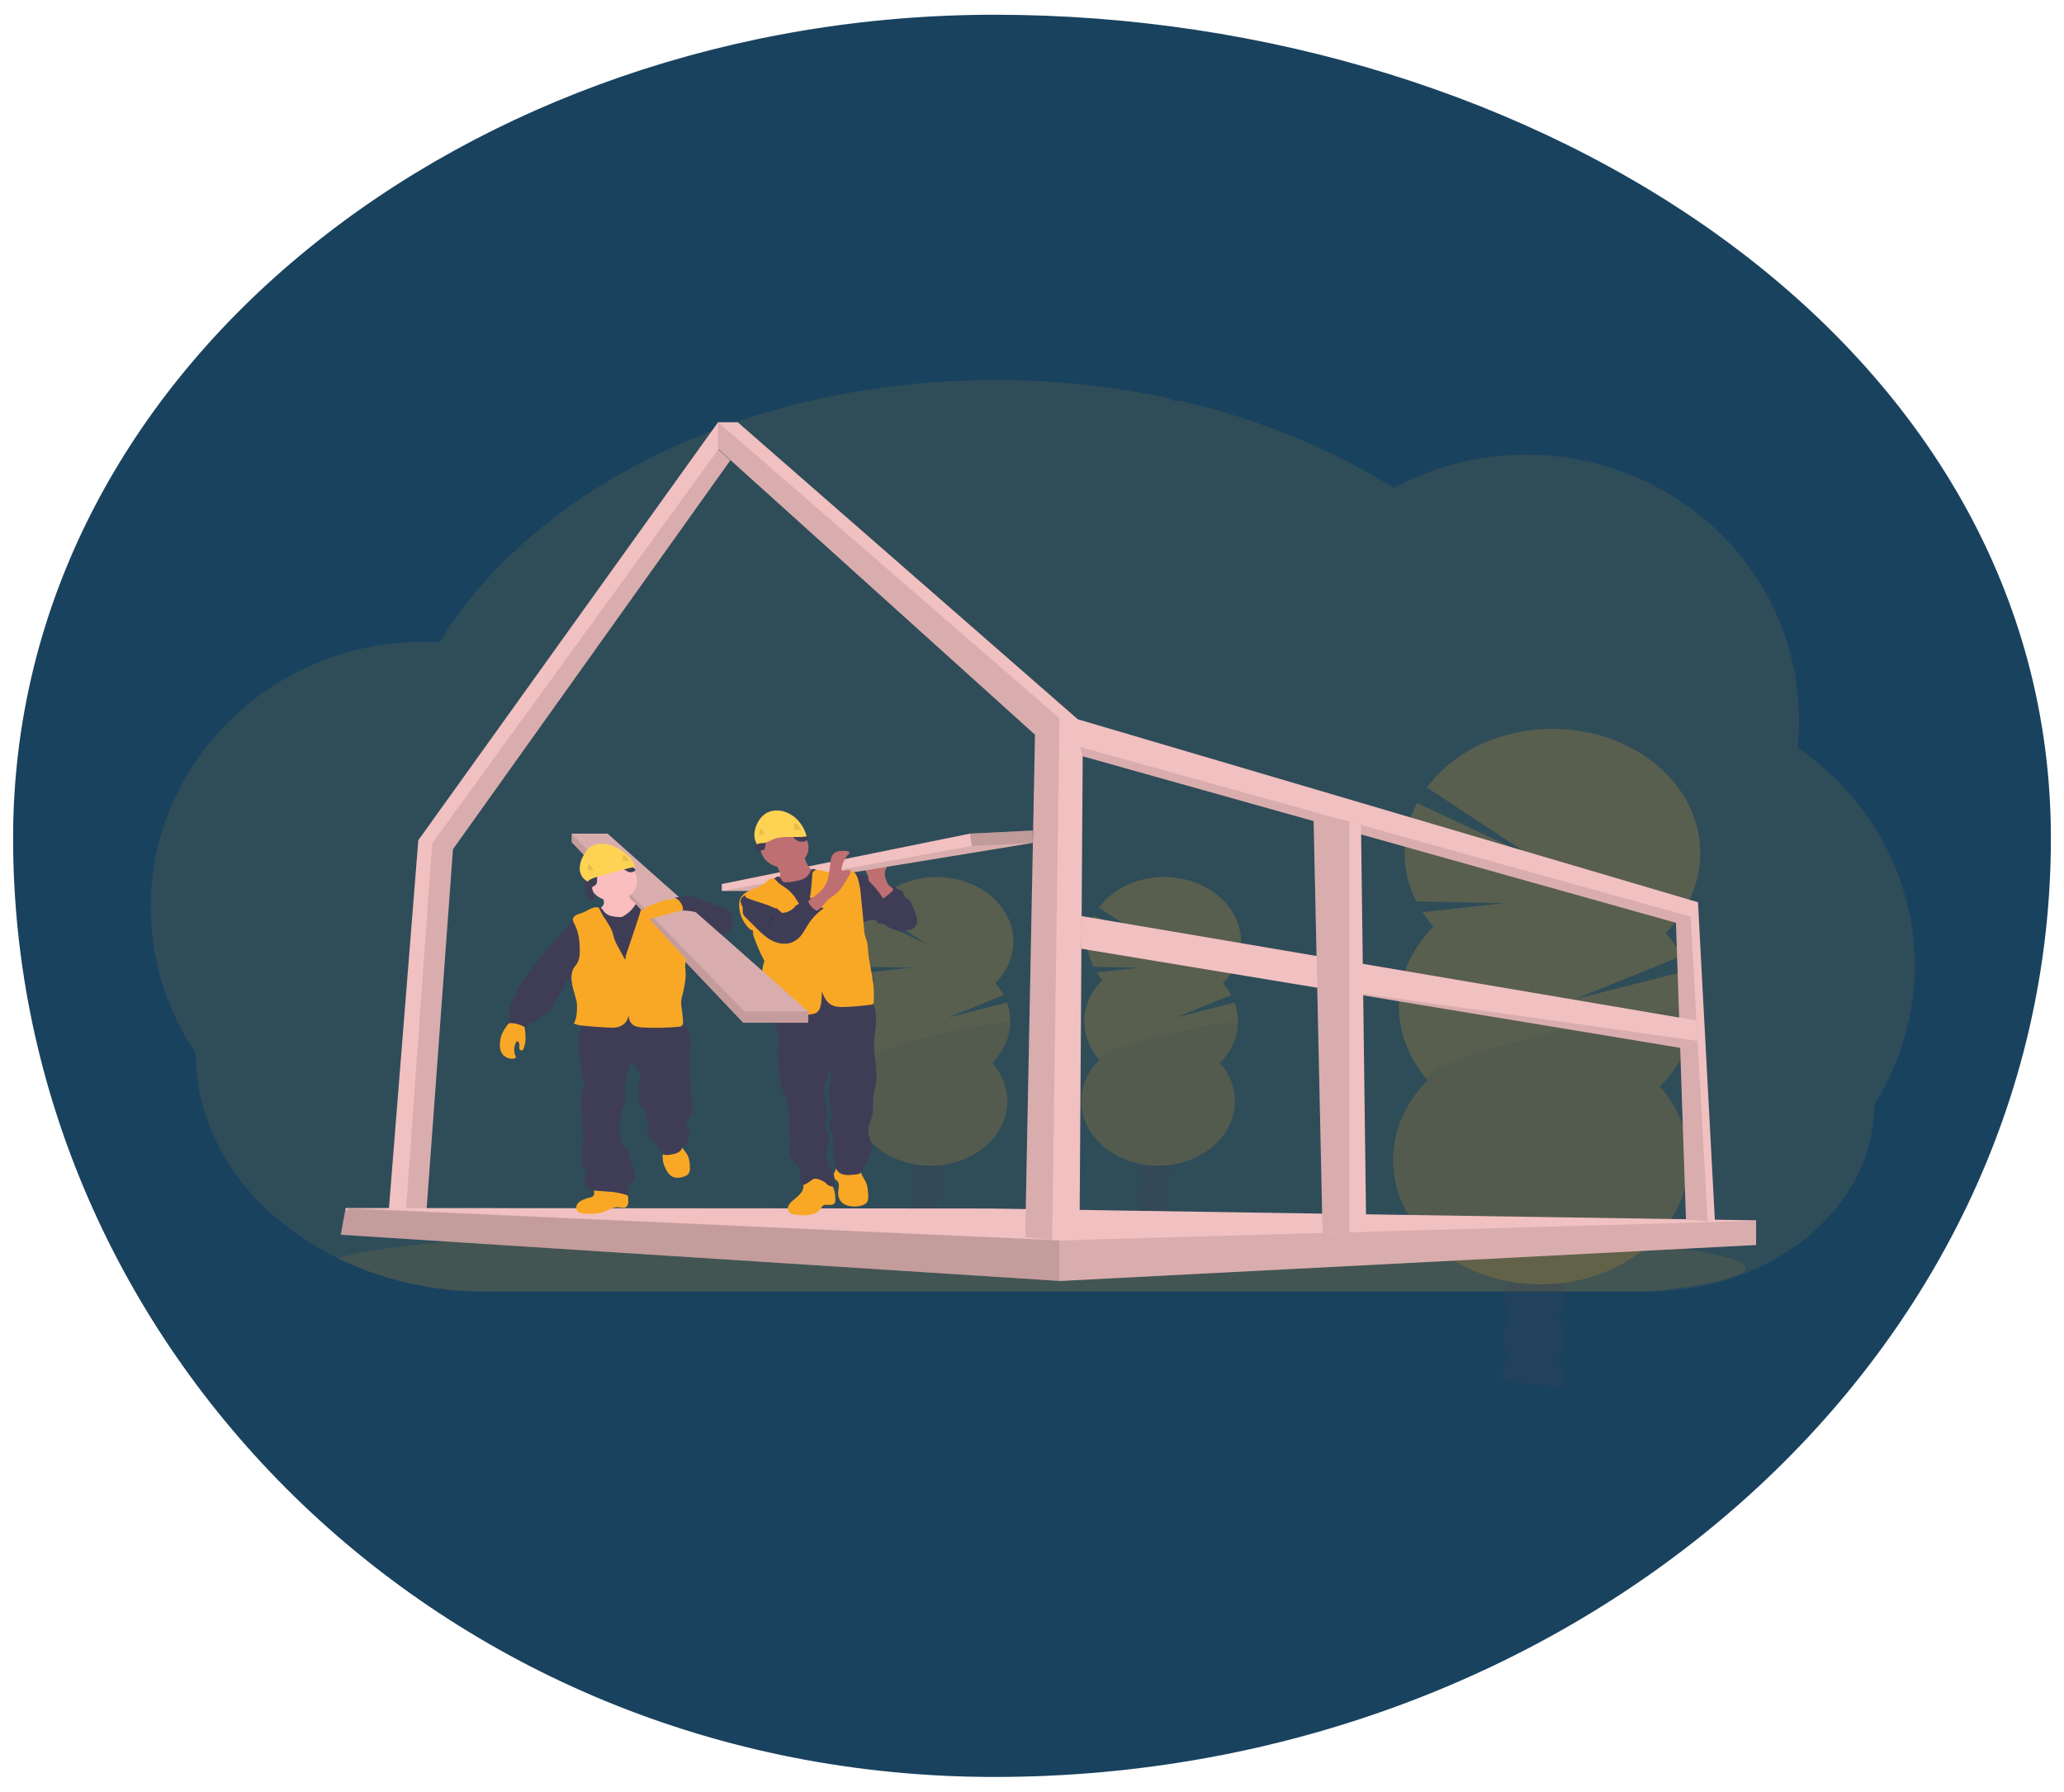 <svg width="630"
     height="547"
     viewBox="0 0 630 547"
     fill="none"
     xmlns="http://www.w3.org/2000/svg">
  <g filter="url(#filter0_d_107_199)">
    <path fill-rule="evenodd"
          clip-rule="evenodd"
          d="M303.53 0.5C469.556 0.5 626 101.238 626 251.889C626 411.845 479.81 538.5 303.53 538.5C133.535 538.5 4 406.142 4 251.889C4 107.306 144.193 0.5 303.53 0.5Z"
          fill="#19425F" />
  </g>
  <path opacity="0.1"
        d="M584.433 294.764C584.442 302.305 583.357 309.819 581.201 317.139C580.476 319.605 579.633 322.02 578.673 324.384C577.498 327.302 576.137 330.165 574.595 332.959C573.818 334.373 572.997 335.759 572.131 337.116C572.146 344.849 570.251 352.501 566.568 359.587C559.91 372.301 548.038 382.582 533.115 388.554C523.785 392.296 513.588 394.263 503.25 394.317H148.22C132.424 394.345 116.901 390.858 103.229 384.209L103.019 384.109C101.071 383.151 99.172 382.137 97.323 381.067C93.16 378.65 89.25 375.941 85.634 372.968C80.739 368.948 76.426 364.457 72.784 359.587C64.23 348.172 59.698 334.954 59.714 321.465C51.051 308.691 46 293.389 46 276.946C46 256.2 54.027 237.275 67.216 222.949C69.965 219.956 72.977 217.14 76.226 214.524C79.431 211.935 82.877 209.565 86.53 207.435C89.452 205.73 92.507 204.19 95.672 202.825C96.993 202.261 98.319 201.727 99.668 201.231C100.852 200.789 102.049 200.378 103.261 199.99C104.715 199.526 106.187 199.1 107.677 198.711C109.167 198.321 110.637 197.981 112.088 197.689C114.221 197.251 116.391 196.895 118.598 196.621C120.426 196.394 122.255 196.237 124.083 196.117C125.537 196.025 127.004 195.975 128.481 195.96H129.281C130.908 195.96 132.527 196.014 134.131 196.106C134.3 195.822 134.483 195.534 134.652 195.253C135.292 194.227 135.955 193.205 136.623 192.207C136.621 192.198 136.621 192.189 136.623 192.18C136.737 192.003 136.851 191.83 136.97 191.661C137.509 190.843 138.072 190.032 138.648 189.229C138.913 188.845 139.173 188.484 139.443 188.123C139.5 188.033 139.563 187.946 139.631 187.861C139.905 187.477 140.184 187.093 140.467 186.709C141.878 184.814 143.346 182.952 144.869 181.123L145.258 180.654C145.496 180.37 145.715 180.093 145.98 179.809C146.611 179.067 147.26 178.322 147.914 177.592C148.371 177.07 148.828 176.551 149.322 176.055C150.51 174.775 151.729 173.494 152.979 172.214C154.228 170.933 155.527 169.669 156.874 168.422C157.057 168.249 157.239 168.08 157.431 167.911L159.383 166.121C159.479 166.036 159.562 165.959 159.653 165.882C159.886 165.671 160.11 165.46 160.362 165.256C161.409 164.323 162.483 163.408 163.562 162.498C169.052 157.902 174.901 153.619 181.07 149.678C181.312 149.516 181.559 149.363 181.801 149.209C182.962 148.475 184.142 147.749 185.321 147.034C191.809 143.123 198.59 139.569 205.623 136.393C206.107 136.158 206.601 135.939 207.099 135.724C213.404 132.921 219.889 130.412 226.523 128.209C230.139 127.007 233.837 125.877 237.558 124.844C240.036 124.16 242.523 123.511 245.042 122.9C248.979 121.947 252.944 121.093 256.936 120.338C268.698 118.12 280.663 116.75 292.702 116.242C296.36 116.086 300.058 116.005 303.797 116C321.84 115.98 339.813 117.891 357.282 121.686C357.463 121.915 357.71 122.102 358 122.229C358.29 122.356 358.614 122.419 358.941 122.412H360.477C361.145 122.566 361.808 122.719 362.475 122.881C366.202 123.782 369.876 124.767 373.497 125.835L374.411 126.112C383.347 128.782 392.041 131.992 400.427 135.716C407.985 139.065 415.263 142.844 422.209 147.027C423.279 147.672 424.333 148.323 425.372 148.978C426.634 148.3 427.917 147.649 429.222 147.027C434.259 144.616 439.609 142.699 445.166 141.314C456.786 138.424 469.08 138.02 480.933 140.138C496.133 142.847 509.892 149.57 521.005 159.132C525.53 163.045 529.558 167.343 533.023 171.956C533.275 172.287 533.526 172.621 533.769 172.959C536.747 177.042 539.307 181.331 541.421 185.779C541.499 185.944 541.576 186.098 541.645 186.259C543.597 190.424 545.171 194.707 546.353 199.072C546.408 199.295 546.472 199.514 546.527 199.736C547.634 203.96 548.385 208.244 548.776 212.557C548.776 212.71 548.776 212.868 548.813 213.029C549.005 215.26 549.102 217.514 549.105 219.791C549.105 221.827 549.023 223.848 548.872 225.853C548.872 226.072 548.836 226.299 548.813 226.525C548.772 227.106 548.712 227.678 548.653 228.262C552.144 230.629 555.412 233.22 558.426 236.011C559.758 237.233 561.047 238.5 562.294 239.814C566.09 243.813 569.427 248.106 572.259 252.635C579.99 264.898 584.433 279.324 584.433 294.764Z"
        fill="#F9A826" />
  <path opacity="0.1"
        d="M532.777 387.133C532.777 389.757 522.02 392.216 503.25 394.329H148.22C132.424 394.357 116.901 390.869 103.229 384.221L103.019 384.121C108.413 382.469 118.15 380.928 131.402 379.538L131.996 379.476C137.939 378.865 144.581 378.285 151.841 377.736C152.024 377.736 152.211 377.713 152.394 377.693C158.154 377.263 164.281 376.86 170.775 376.483C170.981 376.483 171.182 376.453 171.388 376.445C173.893 376.294 176.45 376.15 179.059 376.015L180.064 375.961C199.058 374.97 220.649 374.178 244.063 373.656H244.091C247.37 373.579 250.684 373.511 254.033 373.452C257.757 373.378 261.527 373.313 265.343 373.256C268.255 373.202 271.203 373.164 274.161 373.126H274.23C287.573 372.956 301.361 372.872 315.459 372.872C350.32 372.872 383.27 373.406 412.467 374.366H412.55C417.039 374.512 421.446 374.674 425.743 374.839L429.4 374.985C434.249 375.18 438.972 375.388 443.571 375.611C497.65 378.197 532.777 382.396 532.777 387.133Z"
        fill="#F9A826" />
  <g opacity="0.2">
    <path d="M356.99 371.109C356.975 371.523 356.918 371.935 356.82 372.342C353.639 371.917 350.439 371.532 347.221 371.189C347.221 371.082 347.221 370.97 347.221 370.859C347.25 369.707 347.645 368.582 348.363 367.601C349.305 366.349 350.736 365.565 352.313 365.607C353.89 365.649 355.257 366.506 356.103 367.801C356.742 368.818 357.048 369.959 356.99 371.109Z"
          fill="#3F3D56" />
    <path d="M357.252 364.544C357.364 361.572 355.266 359.106 352.565 359.034C349.865 358.962 347.586 361.313 347.474 364.284C347.363 367.255 349.461 369.722 352.161 369.793C354.861 369.865 357.14 367.515 357.252 364.544Z"
          fill="#3F3D56" />
    <path d="M357.502 357.966C357.613 354.995 355.515 352.528 352.815 352.457C350.115 352.385 347.835 354.735 347.724 357.707C347.612 360.678 349.71 363.144 352.41 363.216C355.11 363.288 357.39 360.937 357.502 357.966Z"
          fill="#3F3D56" />
    <path d="M357.746 351.389C357.858 348.418 355.76 345.951 353.06 345.879C350.36 345.808 348.08 348.158 347.969 351.129C347.857 354.1 349.955 356.567 352.655 356.639C355.355 356.71 357.635 354.36 357.746 351.389Z"
          fill="#3F3D56" />
    <path d="M357.991 344.811C358.103 341.84 356.005 339.374 353.305 339.302C350.604 339.23 348.325 341.581 348.213 344.552C348.102 347.523 350.2 349.99 352.9 350.061C355.6 350.133 357.879 347.783 357.991 344.811Z"
          fill="#3F3D56" />
    <path d="M336.464 299.174C335.82 298.442 335.24 297.671 334.727 296.869L347.646 295.436L333.74 295.156C332.499 292.682 331.871 290.021 331.895 287.337C331.92 284.652 332.596 282 333.881 279.543L352.222 288.168L335.422 277.088C337.117 274.784 339.358 272.799 342.007 271.256C344.656 269.713 347.654 268.646 350.816 268.121C353.977 267.596 357.234 267.624 360.382 268.204C363.53 268.785 366.501 269.904 369.111 271.493C371.721 273.081 373.913 275.105 375.551 277.438C377.188 279.771 378.236 282.362 378.628 285.05C379.02 287.738 378.749 290.466 377.831 293.062C376.912 295.658 375.367 298.067 373.291 300.139C374.292 301.278 375.143 302.506 375.828 303.8L358.873 310.638L376.852 306.093C377.984 309.233 378.167 312.561 377.383 315.775C376.599 318.989 374.874 321.987 372.363 324.5C374.973 327.476 376.534 331.01 376.867 334.697C377.2 338.383 376.292 342.075 374.247 345.348C372.201 348.622 369.101 351.345 365.3 353.208C361.499 355.07 357.151 355.996 352.754 355.879C348.357 355.763 344.087 354.609 340.433 352.549C336.78 350.489 333.889 347.606 332.093 344.231C330.297 340.856 329.668 337.124 330.276 333.462C330.885 329.8 332.708 326.356 335.536 323.524C332.418 319.967 330.812 315.632 330.978 311.216C331.144 306.8 333.071 302.559 336.45 299.174H336.464Z"
          fill="#F9A826" />
    <path opacity="0.1"
          d="M377.849 312.459C377.689 316.878 375.755 321.121 372.363 324.5C374.973 327.476 376.534 331.01 376.867 334.696C377.2 338.383 376.292 342.075 374.247 345.348C372.201 348.622 369.101 351.345 365.3 353.208C361.499 355.07 357.151 355.996 352.754 355.879C348.357 355.763 344.087 354.609 340.433 352.549C336.78 350.489 333.889 347.606 332.093 344.231C330.297 340.856 329.668 337.124 330.276 333.462C330.885 329.8 332.708 326.356 335.536 323.524C332.533 320.093 377.931 310.25 377.849 312.459Z"
          fill="black" />
  </g>
  <g opacity="0.2">
    <path d="M287.505 371.109C287.49 371.523 287.434 371.935 287.336 372.342C284.154 371.917 280.954 371.532 277.736 371.189C277.736 371.082 277.736 370.97 277.736 370.859C277.766 369.707 278.16 368.582 278.879 367.601C279.82 366.349 281.251 365.565 282.828 365.607C284.406 365.649 285.772 366.506 286.618 367.801C287.258 368.818 287.564 369.959 287.505 371.109Z"
          fill="#3F3D56" />
    <path d="M287.762 364.545C287.874 361.574 285.776 359.107 283.076 359.036C280.376 358.964 278.096 361.314 277.985 364.286C277.873 367.257 279.971 369.723 282.671 369.795C285.371 369.867 287.651 367.516 287.762 364.545Z"
          fill="#3F3D56" />
    <path d="M288.012 357.968C288.124 354.997 286.025 352.53 283.325 352.458C280.625 352.387 278.346 354.737 278.234 357.708C278.122 360.679 280.221 363.146 282.921 363.218C285.621 363.289 287.9 360.939 288.012 357.968Z"
          fill="#3F3D56" />
    <path d="M288.257 351.39C288.368 348.419 286.27 345.953 283.57 345.881C280.87 345.809 278.591 348.16 278.479 351.131C278.367 354.102 280.465 356.569 283.166 356.64C285.866 356.712 288.145 354.362 288.257 351.39Z"
          fill="#3F3D56" />
    <path d="M288.502 344.813C288.613 341.842 286.515 339.375 283.815 339.303C281.115 339.232 278.835 341.582 278.724 344.553C278.612 347.524 280.71 349.991 283.41 350.063C286.11 350.135 288.39 347.784 288.502 344.813Z"
          fill="#3F3D56" />
    <path d="M266.979 299.174C266.336 298.442 265.755 297.671 265.242 296.869L278.161 295.436L264.255 295.156C263.014 292.682 262.386 290.021 262.411 287.337C262.435 284.652 263.111 282 264.397 279.543L282.737 288.168L265.937 277.088C267.632 274.784 269.874 272.799 272.522 271.256C275.171 269.713 278.17 268.646 281.331 268.121C284.493 267.596 287.749 267.624 290.897 268.204C294.045 268.785 297.017 269.904 299.627 271.493C302.237 273.081 304.429 275.105 306.066 277.438C307.704 279.771 308.751 282.362 309.144 285.05C309.536 287.738 309.264 290.466 308.346 293.062C307.428 295.658 305.882 298.067 303.806 300.139C304.808 301.278 305.658 302.506 306.343 303.8L289.388 310.638L307.367 306.093C308.5 309.233 308.682 312.561 307.898 315.775C307.114 318.989 305.389 321.987 302.878 324.5C305.489 327.476 307.05 331.01 307.383 334.697C307.716 338.383 306.808 342.075 304.762 345.348C302.716 348.622 299.616 351.345 295.815 353.208C292.014 355.07 287.667 355.996 283.269 355.879C278.872 355.763 274.602 354.609 270.949 352.549C267.295 350.489 264.405 347.606 262.609 344.231C260.813 340.856 260.183 337.124 260.792 333.462C261.401 329.8 263.223 326.356 266.051 323.524C262.933 319.967 261.328 315.632 261.493 311.216C261.659 306.8 263.587 302.559 266.966 299.174H266.979Z"
          fill="#F9A826" />
    <path opacity="0.1"
          d="M308.364 312.459C308.204 316.878 306.271 321.121 302.878 324.5C305.489 327.476 307.05 331.01 307.383 334.696C307.716 338.383 306.808 342.075 304.762 345.348C302.716 348.622 299.616 351.345 295.815 353.208C292.014 355.07 287.667 355.996 283.269 355.879C278.872 355.763 274.602 354.609 270.949 352.549C267.295 350.489 264.405 347.606 262.609 344.231C260.813 340.856 260.183 337.124 260.792 333.462C261.401 329.8 263.223 326.356 266.051 323.524C263.048 320.093 308.446 310.25 308.364 312.459Z"
          fill="black" />
  </g>
  <g opacity="0.2">
    <path d="M477.044 421.416C477.009 422.2 476.898 422.982 476.71 423.751C470.585 422.929 464.415 422.194 458.201 421.546C458.201 421.339 458.201 421.127 458.201 420.912C458.259 418.694 459.02 416.528 460.404 414.639C462.233 412.23 464.976 410.72 468.006 410.797C471.037 410.874 473.675 412.529 475.321 415.023C476.562 416.987 477.157 419.194 477.044 421.416Z"
          fill="#3F3D56" />
    <path d="M477.542 408.767C477.757 403.045 473.715 398.295 468.514 398.157C463.313 398.019 458.923 402.545 458.708 408.267C458.493 413.988 462.534 418.739 467.735 418.877C472.936 419.015 477.326 414.489 477.542 408.767Z"
          fill="#3F3D56" />
    <path d="M478.017 396.104C478.232 390.382 474.19 385.632 468.989 385.494C463.788 385.356 459.398 389.882 459.183 395.604C458.968 401.326 463.009 406.076 468.21 406.214C473.411 406.352 477.801 401.826 478.017 396.104Z"
          fill="#3F3D56" />
    <path d="M478.496 383.441C478.711 377.72 474.67 372.969 469.469 372.831C464.268 372.693 459.878 377.219 459.663 382.941C459.447 388.663 463.489 393.413 468.69 393.551C473.891 393.689 478.281 389.163 478.496 383.441Z"
          fill="#3F3D56" />
    <path d="M478.435 370.202C478.64 364.478 474.587 359.731 469.384 359.599C464.181 359.468 459.797 364.003 459.592 369.727C459.388 375.452 463.441 380.199 468.644 380.33C473.847 380.461 478.231 375.927 478.435 370.202Z"
          fill="#3F3D56" />
    <path d="M437.525 282.933C436.291 281.523 435.175 280.043 434.183 278.504L459.051 275.745L432.286 275.203C429.895 270.441 428.686 265.32 428.731 260.151C428.777 254.983 430.077 249.877 432.551 245.145L467.865 261.746L435.527 240.416C438.797 235.992 443.116 232.181 448.215 229.221C453.314 226.261 459.083 224.215 465.164 223.211C471.245 222.207 477.507 222.267 483.56 223.386C489.612 224.505 495.325 226.66 500.343 229.716C505.362 232.772 509.577 236.664 512.727 241.149C515.877 245.634 517.894 250.616 518.652 255.785C519.411 260.954 518.894 266.199 517.135 271.193C515.375 276.187 512.411 280.823 508.426 284.812C510.352 287.007 511.991 289.371 513.313 291.862L480.669 305.035L515.279 296.276C517.46 302.313 517.815 308.712 516.312 314.894C514.809 321.075 511.496 326.844 506.671 331.678C511.695 337.408 514.699 344.211 515.34 351.308C515.981 358.406 514.232 365.511 510.294 371.813C506.356 378.114 500.387 383.357 493.07 386.942C485.753 390.527 477.384 392.309 468.919 392.085C460.454 391.86 452.234 389.639 445.201 385.673C438.167 381.708 432.604 376.16 429.146 369.663C425.688 363.165 424.475 355.981 425.646 348.932C426.818 341.882 430.326 335.252 435.769 329.8C429.769 322.952 426.68 314.609 426.998 306.109C427.317 297.61 431.024 289.446 437.525 282.929V282.933Z"
          fill="#F9A826" />
    <path opacity="0.1"
          d="M517.203 308.504C516.903 317.006 513.199 325.174 506.689 331.686C511.713 337.416 514.718 344.219 515.358 351.316C515.999 358.413 514.25 365.519 510.312 371.82C506.374 378.122 500.405 383.365 493.088 386.95C485.772 390.534 477.402 392.317 468.937 392.092C460.472 391.868 452.253 389.646 445.219 385.681C438.186 381.716 432.622 376.168 429.164 369.67C425.706 363.173 424.493 355.989 425.664 348.939C426.836 341.89 430.344 335.26 435.787 329.807C429.964 323.196 517.363 304.251 517.203 308.504Z"
          fill="black" />
  </g>
  <path d="M118.154 375.988L122.95 375.976H129.711L138.259 259.269L222.916 140.546L219.236 137.226V128.82L127.681 256.519L118.154 375.988Z"
        fill="#F1C0C0" />
  <path opacity="0.1"
        d="M123.462 375.976H129.711L138.259 259.269L222.916 140.546L219.236 137.226L131.914 257.491L123.462 375.976Z"
        fill="black" />
  <path d="M104.024 376.96L323.381 391.067L323.568 391.078L535.858 380.106L536.018 380.098V372.565L302.101 368.957L106.945 368.8H105.519L105.364 369.645L104.024 376.96Z"
        fill="#F1C0C0" />
  <path opacity="0.1"
        d="M104.024 376.96L323.381 391.067L323.568 391.078L535.858 380.106L536.018 379.96V372.722H535.83L323.381 378.685L106.945 368.8H106.913L106.529 369.011L105.364 369.645L104.024 376.96Z"
        fill="black" />
  <path opacity="0.1"
        d="M104.024 376.96L323.381 391.067V378.685L106.529 369.011L105.364 369.645L104.024 376.96Z"
        fill="black" />
  <path d="M219.209 137.069L315.916 224.301L312.926 377.743L321.141 378.577L321.278 378.592H329.493L330.476 230.89L511.561 281.725L514.614 372.238L521.225 372.86L523.465 373.072L518.281 275.447L328.981 219.595L225.184 128.909H219.209V137.069Z"
        fill="#F1C0C0" />
  <path opacity="0.1"
        d="M329.73 228.066L330.476 230.89L511.561 281.725L514.614 372.238L521.225 372.86L516.041 279.842L329.73 228.066Z"
        fill="black" />
  <path opacity="0.1"
        d="M219.209 137.069L315.916 224.301L312.926 377.743L321.141 378.577L323.381 219.28L219.209 128.909V137.069Z"
        fill="black" />
  <path d="M330.083 289.647L396.5 300.638L396.523 300.642L512.85 319.901L518.176 318.107L518.157 317.792L517.81 311.549L330.151 279.681L330.083 289.647Z"
        fill="#F1C0C0" />
  <path opacity="0.1"
        d="M396.523 300.642L512.85 319.901L518.176 318.107L518.157 317.792L396.523 300.642Z"
        fill="black" />
  <path d="M400.971 250.679L402.767 333.793L403.695 376.433L411.873 376.203L417.021 376.057L415.421 251.882L411.873 250.89L411.096 250.679H400.971Z"
        fill="#F1C0C0" />
  <path opacity="0.1"
        d="M401.044 250.66V250.679L402.767 333.793L403.695 376.433L411.873 376.203V250.66H401.044Z"
        fill="black" />
  <path d="M272.867 271.905C273.347 272.124 273.806 272.375 274.239 272.654C274.751 273.031 275.211 273.455 275.61 273.918C277.571 276.05 279.382 278.528 279.19 281.218C279.194 281.609 279.106 281.997 278.931 282.36C278.756 282.722 278.497 283.052 278.17 283.331C277.361 283.911 276.2 283.938 275.139 283.938C273.987 283.938 272.776 283.938 271.779 283.438C270.783 282.939 269.951 281.967 268.772 281.99C268.605 282.013 268.435 282.013 268.269 281.99C267.862 281.878 267.78 281.429 267.514 281.145C267.057 280.634 266.093 280.76 265.375 280.983C264.657 281.206 263.862 281.54 263.153 281.283C262.742 281.101 262.406 280.818 262.189 280.472C260.493 278.167 260.132 275.397 259.812 272.72C259.615 271.091 258.116 265.535 262.253 266.799C264.081 267.353 265.791 268.459 267.455 269.27L272.867 271.905Z"
        fill="#3F3D56" />
  <path d="M268.781 272.454C269.15 272.678 269.598 272.791 270.053 272.775C270.508 272.76 270.943 272.617 271.29 272.37C271.971 271.853 272.405 271.146 272.511 270.38C272.968 270.261 273.201 270.764 273.494 271.071C274.006 271.594 275.048 271.586 275.514 272.143C275.839 272.527 275.766 273.061 275.994 273.496C276.291 274.056 277.027 274.348 277.53 274.802C278.005 275.297 278.348 275.872 278.536 276.488L279.286 278.378C279.644 279.165 279.875 279.988 279.971 280.826C280.019 281.245 279.966 281.667 279.817 282.069C279.668 282.471 279.425 282.843 279.103 283.165C278.097 284.076 276.447 284.172 274.989 284.145C274.502 284.154 274.015 284.106 273.544 284.003C272.25 283.665 271.423 282.57 271.08 281.467C270.737 280.365 270.774 279.208 270.573 278.079C270.355 276.969 269.971 275.888 269.43 274.859C269.027 274.06 267.921 272.869 267.939 272.02C268.269 272.02 268.506 272.274 268.781 272.454Z"
        fill="#3F3D56" />
  <path d="M270.422 268.563C270.208 268.017 270.083 267.45 270.051 266.876C270.051 265.724 270.678 264.64 271.309 263.611L266.083 264.206C265.453 264.279 264.749 264.387 264.392 264.828C264.257 265.047 264.186 265.29 264.186 265.537C264.186 265.784 264.257 266.027 264.392 266.246C264.654 266.684 264.862 267.144 265.014 267.618C265.026 268.032 265.082 268.445 265.183 268.851C265.346 269.149 265.573 269.419 265.855 269.646C267.35 271.037 268.47 272.677 269.585 274.302C269.553 274.256 272.735 272.185 272.607 271.509C272.534 271.125 271.615 270.664 271.322 270.295C270.918 269.76 270.614 269.176 270.422 268.563Z"
        fill="#BE6F72" />
  <path d="M315.221 253.553V257.337L238.116 269.976L234.116 272.013H220.315V269.88L296.072 254.498L315.221 253.553Z"
        fill="#F1C0C0" />
  <path opacity="0.1"
        d="M315.221 257.337L238.116 269.977L234.116 272.013H220.315L296.634 258.286L315.221 257.337Z"
        fill="black" />
  <path d="M253.316 360.978C252.457 360.103 251.271 359.499 249.951 359.263C248.631 359.027 247.255 359.174 246.047 359.679C245.789 359.781 245.561 359.931 245.38 360.117C244.923 360.655 245.215 361.396 245.256 362.061C245.362 363.682 243.826 365 242.445 366.133C241.704 366.74 240.95 367.39 240.616 368.216C240.283 369.042 240.53 370.09 241.426 370.521C241.817 370.685 242.242 370.785 242.678 370.813C244.139 371.052 245.638 371.087 247.112 370.916C248.571 370.682 250.001 369.987 250.632 368.857C250.754 368.551 250.955 368.271 251.222 368.039C252.027 367.505 253.261 368.131 254.175 367.751C254.929 367.436 254.961 366.94 254.971 366.287C254.998 364.481 254.678 362.438 253.316 360.978Z"
        fill="#F9A826" />
  <path d="M264.287 360.909C264.849 362.153 264.927 363.509 265 364.839C265.041 365.607 265.069 366.429 264.575 367.079C264.081 367.728 263.117 368.07 262.193 368.231C260.287 368.561 258.079 368.25 256.849 366.979C255.908 366.007 255.711 364.674 255.885 363.413C256.031 362.38 256.342 361.17 255.46 360.436C255.231 360.24 254.934 360.102 254.724 359.891C254.266 359.422 254.34 358.715 254.586 358.139C254.908 357.588 255.149 357.006 255.304 356.406C255.341 356.122 261.494 356.606 262.061 356.84C262.833 357.159 262.714 357.693 262.947 358.338C263.272 359.237 263.894 360.048 264.287 360.909Z"
        fill="#F9A826" />
  <path d="M265.416 305.717C266.623 306.374 267.089 307.665 267.277 308.863C267.793 312.148 266.888 315.468 266.819 318.783C266.755 323.428 268.355 328.157 266.989 332.656C266.17 335.345 266.865 338.419 266.097 341.135C265.869 341.941 265.448 342.702 265.229 343.509C264.772 345.257 265.252 347.086 265.896 348.795C266.102 349.256 266.233 349.738 266.285 350.228C266.254 350.983 266.026 351.723 265.617 352.395L262.874 357.847C262.568 358.457 261.361 358.557 260.589 358.638C259.135 358.784 257.512 358.888 256.356 358.131C255.199 357.374 254.92 356.106 254.742 354.923C254.4 352.651 254.247 350.363 254.285 348.073C254.335 347.476 254.272 346.875 254.097 346.294C253.846 345.637 253.293 345.069 253.142 344.373C252.95 343.474 253.494 342.591 253.695 341.684C253.833 340.856 253.818 340.015 253.649 339.191C253.471 337.961 253.265 336.732 253.032 335.51C252.703 333.801 253.174 332.114 253.489 330.401C253.787 328.791 253.407 327.15 253.032 325.552C253.065 326.849 252.872 328.144 252.461 329.394C252.219 330.005 251.871 330.589 251.661 331.211C250.724 334.004 252.721 336.936 252.438 339.828C252.305 341.181 251.675 342.518 251.853 343.851C251.976 344.827 252.516 345.722 252.886 346.652C253.256 347.581 253.448 348.645 252.886 349.514C251.4 351.873 252.511 355.081 253.841 357.501C254.111 357.93 254.347 358.374 254.545 358.83C254.939 359.921 254.609 361.093 254.715 362.23C254.332 362.283 253.94 362.261 253.568 362.168C253.197 362.074 252.855 361.91 252.571 361.688C252.369 361.512 252.205 361.304 252.008 361.12C251.459 360.68 250.809 360.339 250.097 360.117C249.68 359.921 249.204 359.829 248.726 359.852C248.224 359.97 247.772 360.206 247.423 360.532C246.971 360.866 246.491 361.173 245.988 361.45C245.773 361.589 245.523 361.682 245.256 361.723C245.123 361.74 244.986 361.722 244.865 361.67C244.744 361.618 244.646 361.536 244.584 361.435C244.556 361.371 244.539 361.303 244.534 361.235C244.364 360.075 244.274 358.908 244.264 357.739C244.264 355.73 241.403 354.347 241.042 352.361C240.754 350.758 241.288 349.126 241.11 347.512C241.023 346.682 240.749 345.868 240.767 345.038C240.767 344.5 240.914 343.974 240.964 343.44C241.006 342.847 240.995 342.252 240.932 341.661L240.79 339.805C240.653 337.973 240.502 336.102 239.643 334.427C238.624 332.471 238.02 330.38 237.86 328.249C237.769 326.905 237.828 325.56 237.645 324.211C237.481 322.994 237.115 321.783 237.22 320.562C237.307 319.617 237.677 318.702 237.764 317.757C237.942 315.94 237.119 314.173 236.475 312.432C235.83 310.692 235.355 308.764 236.201 307.085C236.321 306.809 236.523 306.563 236.786 306.37C237.11 306.19 237.479 306.074 237.865 306.032C245.708 304.647 253.747 304.216 261.736 304.753C263.039 304.815 264.303 305.146 265.416 305.717Z"
        fill="#3F3D56" />
  <path d="M239.464 264.913C243.509 264.913 246.788 262.157 246.788 258.758C246.788 255.359 243.509 252.604 239.464 252.604C235.42 252.604 232.141 255.359 232.141 258.758C232.141 262.157 235.42 264.913 239.464 264.913Z"
        fill="#BE6F72" />
  <path d="M238.047 266.446C238.153 266.798 238.153 267.166 238.047 267.518C237.932 267.764 237.77 267.992 237.567 268.194C236.858 268.962 236.074 269.679 235.222 270.338C235.656 271.152 236.437 271.8 237.412 272.155C238.38 272.501 239.394 272.745 240.434 272.881C240.952 272.995 241.492 273.027 242.024 272.973C242.515 272.869 242.98 272.692 243.396 272.451L247.464 270.403C248.078 270.123 248.647 269.779 249.156 269.377C249.902 268.733 250.324 267.871 250.335 266.972C250.354 266.811 250.302 266.65 250.189 266.519C250.033 266.405 249.837 266.336 249.631 266.323C248.2 266.058 247.071 265.082 246.431 263.976C245.853 262.841 245.478 261.641 245.32 260.414L240.982 262.335C240.338 262.623 239.698 262.911 239.03 263.161C238.605 263.322 237.746 263.457 237.444 263.783C236.868 264.387 237.896 265.72 238.047 266.446Z"
        fill="#BE6F72" />
  <path d="M235.25 269.22C234.632 269.645 234.15 270.193 233.846 270.814C233.563 271.582 233.846 272.393 234.102 273.154C235.302 276.396 236.219 279.707 236.845 283.062C237.229 285.367 237.371 287.706 237.558 290.038C237.942 294.795 238.5 302.378 239.245 307.104C241.988 307.208 244.662 306.535 247.382 306.289C252.465 305.836 257.7 306.873 262.678 305.905C261.471 301.898 260.264 295.056 259.057 291.053C258.523 289.475 258.153 287.862 257.951 286.231C257.846 285.059 257.91 283.884 257.928 282.704C257.969 280.399 257.818 278.094 257.668 275.789C257.494 273.1 257.32 270.411 256.561 267.779C256.508 267.444 256.321 267.133 256.031 266.899C255.574 266.619 254.98 266.719 254.436 266.78C252.77 266.958 251.084 266.622 249.691 265.835C249.087 265.489 248.278 265.067 247.716 265.451C247.476 265.683 247.317 265.966 247.259 266.269C247.01 266.813 246.626 267.305 246.132 267.714C245.639 268.123 245.047 268.438 244.397 268.64C243.094 269.036 241.73 269.272 240.347 269.339C239.923 269.415 239.482 269.373 239.09 269.22C238.44 268.885 238.395 267.683 237.576 267.602C236.859 267.533 235.734 268.832 235.25 269.22Z"
        fill="#3F3D56" />
  <path d="M246.066 278.601C244.379 277.245 243.638 275.278 242.408 273.607C241.571 272.483 240.501 271.494 239.25 270.687C238.62 270.338 238.043 269.926 237.531 269.462C237.097 269.012 236.767 268.413 236.109 268.24C235.837 268.19 235.555 268.197 235.286 268.259C235.018 268.321 234.772 268.437 234.569 268.597C234.166 268.92 233.784 269.261 233.426 269.619C231.487 271.306 228.082 271.54 226.546 273.492C226.131 273.906 225.85 274.401 225.728 274.932C225.285 277.773 226.159 280.648 228.169 282.962C228.558 283.498 229.155 283.905 229.86 284.114C229.764 284.831 229.877 285.556 230.189 286.227C231.036 288.659 232.076 291.04 233.302 293.354C233.009 294.259 232.804 295.183 232.69 296.116C232.37 298.464 232.667 300.845 232.365 303.197C232.118 305.118 231.451 306.989 231.428 308.913C231.428 309.221 231.46 309.586 231.775 309.743C231.943 309.816 232.131 309.849 232.319 309.839L237.942 309.981C241.206 310.062 244.502 310.143 247.716 309.636C248.144 309.582 248.559 309.472 248.945 309.309C250.033 308.798 250.395 307.645 250.568 306.62C250.795 305.289 250.885 303.945 250.838 302.601C251.519 304.411 252.328 306.282 254.385 307.065C255.473 307.48 256.717 307.45 257.91 307.423C260.482 307.326 263.044 307.105 265.585 306.758C265.742 306.774 265.901 306.76 266.049 306.715C266.198 306.671 266.332 306.597 266.441 306.501C266.55 306.405 266.63 306.289 266.676 306.162C266.722 306.036 266.732 305.901 266.705 305.771L266.733 303.673C266.787 299.412 265.53 295.34 265.041 291.099C264.886 289.762 264.9 288.41 264.511 287.099C264.351 286.55 264.118 286.012 263.976 285.459C263.854 284.917 263.778 284.369 263.748 283.819L263.391 279.593C263.222 277.637 262.98 275.751 262.801 273.799C262.703 271.899 262.376 270.012 261.823 268.167C261.425 267.014 260.598 265.708 259.167 265.566C258.404 265.493 257.663 265.773 256.936 265.969C255.15 266.442 253.232 266.435 251.451 265.95C250.9 265.768 250.326 265.639 249.741 265.566C249.446 265.532 249.146 265.565 248.871 265.661C248.597 265.757 248.357 265.912 248.177 266.112C248 266.412 247.917 266.745 247.935 267.08C247.72 270.918 247.323 274.871 246.066 278.601Z"
        fill="#F9A826" />
  <path d="M238.71 278.717C236.603 276.85 234.441 274.948 231.725 273.761C230.655 273.292 229.439 272.939 228.255 273.115C227.072 273.292 225.97 274.156 226.025 275.167C226.061 275.793 226.514 276.346 226.656 276.961C226.82 277.652 226.582 278.39 226.838 279.059C227.046 279.499 227.357 279.9 227.753 280.238L230.989 283.461C232.361 284.806 233.732 286.17 235.497 287.099C237.261 288.029 239.547 288.463 241.485 287.803C242.864 287.264 244.011 286.379 244.767 285.271C245.572 284.195 246.139 283.019 246.893 281.909C248.067 280.135 249.616 278.556 251.464 277.249C250.513 277.042 249.32 276.75 248.721 276.097C248.551 275.889 248.406 275.668 248.287 275.436L247.547 274.091C247.295 274.08 247.043 274.113 246.807 274.188C246.571 274.262 246.356 274.377 246.175 274.525C245.858 274.834 245.517 275.125 245.156 275.397C244.511 275.805 243.638 275.916 243.053 276.381C242.827 276.58 242.622 276.796 242.44 277.026C241.998 277.515 241.436 277.919 240.793 278.21C240.149 278.502 239.439 278.675 238.71 278.717Z"
        fill="#3F3D56" />
  <path d="M251.633 270.683C253.22 268.252 253.147 265.336 253.599 262.589C253.648 261.861 253.952 261.162 254.472 260.579C255.387 259.711 257 259.7 258.381 259.811C258.788 259.849 259.295 260.011 259.272 260.353C259.24 260.475 259.169 260.588 259.066 260.679C257.728 262.131 256.941 263.887 256.808 265.72C257.526 266.138 258.637 265.278 259.327 265.72C259.784 266.042 259.574 266.68 259.3 267.141C258.663 268.209 258.006 269.27 257.329 270.322C256.789 271.25 256.085 272.104 255.24 272.854C254.66 273.323 253.979 273.692 253.389 274.153C252.017 275.232 251.19 276.757 249.773 277.81C249.653 277.919 249.491 277.988 249.316 278.006C249.135 277.995 248.965 277.931 248.836 277.825C248.128 277.341 247.541 276.745 247.108 276.07C246.568 275.232 246.651 274.986 247.501 274.395C249.092 273.338 250.641 272.205 251.633 270.683Z"
        fill="#BE6F72" />
  <path d="M236.059 277.065C236.333 277.207 236.671 277.368 236.973 277.249C237.096 277.186 237.201 277.101 237.279 276.999C237.802 276.413 238.238 275.776 238.578 275.101C238.636 275.006 238.669 274.901 238.674 274.794C238.674 274.548 238.413 274.368 238.171 274.226C236.873 273.53 235.477 272.973 234.015 272.566C232.809 272.182 231.547 271.847 230.267 271.943C229.786 271.971 229.317 272.079 228.887 272.263C228.457 272.446 228.076 272.701 227.766 273.011C226.852 273.999 228.384 274.299 229.344 274.656C231.565 275.505 233.97 275.997 236.059 277.065Z"
        fill="#F9A826" />
  <path opacity="0.1"
        d="M234.619 283.596C234.603 283.683 234.613 283.773 234.646 283.857C234.679 283.941 234.736 284.017 234.811 284.08C234.943 283.534 234.77 282.958 234.907 282.409C235.108 281.583 236.063 280.96 236.146 280.13C234.395 279.842 234.633 282.704 234.619 283.596Z"
        fill="black" />
  <path opacity="0.2"
        d="M315.221 253.553V257.337L296.634 258.286L296.072 254.498L315.221 253.553Z"
        fill="black" />
  <path d="M232.873 259.673C234.034 258.877 233.362 257.21 234.148 256.142C234.605 255.558 235.378 255.251 236.137 254.989C237.052 254.629 238.034 254.401 239.039 254.313C239.543 254.273 240.051 254.328 240.526 254.475C241.001 254.622 241.43 254.857 241.782 255.162C242.079 255.447 242.28 255.792 242.559 256.088C242.905 256.433 243.355 256.693 243.862 256.841C244.369 256.988 244.914 257.018 245.439 256.926C246.047 256.811 246.678 256.422 246.637 255.9C246.568 255.582 246.375 255.293 246.088 255.078L244.781 253.86C243.295 252.477 241.645 251.009 239.464 250.664C237.947 250.422 236.393 250.763 234.93 251.175C234.34 251.34 233.677 251.586 233.513 252.089C233.403 252.435 233.567 252.811 233.471 253.161C233.284 253.856 232.223 254.091 231.73 254.674C231.236 255.258 231.387 255.95 231.245 256.595C231.103 257.241 230.692 257.871 230.642 258.539C230.61 258.943 230.852 259.692 231.391 259.838C231.931 259.984 232.539 259.192 232.873 259.673Z"
        fill="#3F3D56" />
  <path d="M246.194 255.347C245.808 253.657 244.977 252.06 243.762 250.675C242.681 249.381 241.177 248.378 239.432 247.786C238.56 247.5 237.622 247.383 236.689 247.445C235.755 247.507 234.851 247.746 234.043 248.143C232.843 248.863 231.91 249.852 231.35 250.998C230.166 253.142 229.727 255.762 231.103 257.821C231.652 257.26 232.594 257.514 233.426 257.31C234.468 257.06 235.35 256.476 236.342 256.111C239.336 255.001 242.994 255.9 246.194 255.347Z"
        fill="#FED253" />
  <path opacity="0.1"
        d="M231.803 255.228C231.698 254.536 231.629 253.733 232.214 253.241C232.243 253.211 232.28 253.187 232.322 253.171C232.365 253.155 232.41 253.148 232.457 253.149C232.497 253.16 232.535 253.178 232.567 253.202C232.599 253.226 232.626 253.255 232.644 253.288C232.982 253.736 233.269 254.209 233.503 254.701C233.163 254.635 232.806 254.657 232.48 254.763C232.154 254.869 231.874 255.055 231.675 255.297"
        fill="black" />
  <path opacity="0.1"
        d="M242.486 253.276L242.322 251.905C242.295 251.792 242.306 251.675 242.354 251.566C242.422 251.476 242.529 251.41 242.652 251.382C242.775 251.353 242.907 251.364 243.021 251.413C243.246 251.518 243.431 251.673 243.556 251.862C243.936 252.353 244.252 252.878 244.497 253.426C243.761 253.307 243.004 253.315 242.271 253.449"
        fill="black" />
  <path opacity="0.1"
        d="M246.577 308.94V312.075L243.428 312.252H226.861V308.94H246.577Z"
        fill="black" />
  <path d="M246.578 308.94V312.252H226.861L174.483 257.11V254.505H185.463L246.578 308.94Z"
        fill="#F1C0C0" />
  <path opacity="0.1"
        d="M246.578 308.94V312.252H226.861L174.483 257.11V254.505H185.463L246.578 308.94Z"
        fill="black" />
  <path opacity="0.1"
        d="M246.578 308.94V312.252H226.861L174.483 257.11V254.505L227.145 308.94H246.578Z"
        fill="black" />
  <path d="M181.349 364.209C181.383 364.364 181.379 364.525 181.337 364.679C181.294 364.833 181.214 364.979 181.102 365.106C180.989 365.233 180.847 365.34 180.683 365.419C180.52 365.498 180.339 365.547 180.151 365.565C178.88 365.926 177.532 366.283 176.631 367.102C175.731 367.92 175.552 369.437 176.631 370.102C177.183 370.381 177.816 370.526 178.46 370.521C180.531 370.64 182.688 370.617 184.567 369.879C185.911 369.357 187.177 368.465 188.654 368.546C189.417 368.584 190.231 368.884 190.912 368.592C191.593 368.3 191.785 367.486 191.79 366.806C191.807 365.386 191.552 363.973 191.036 362.622C190.967 362.438 188.06 362.295 187.712 362.238L184.188 361.854C183.52 361.781 182.08 361.358 181.555 361.827C181.029 362.295 181.349 363.652 181.349 364.209Z"
        fill="#F9A826" />
  <path d="M202.382 354.62C202.531 355.311 202.773 355.987 203.104 356.633C203.593 357.678 204.219 358.788 205.417 359.295C206.505 359.752 207.84 359.587 208.946 359.153C209.408 358.992 209.812 358.734 210.121 358.404C210.478 357.881 210.637 357.279 210.578 356.679C210.578 355.192 210.473 353.655 209.664 352.334C208.969 351.181 207.758 350.19 207.739 348.914L203.575 349.591C203.352 349.609 203.139 349.679 202.962 349.794C202.83 349.911 202.739 350.056 202.697 350.213C202.252 351.651 202.145 353.147 202.382 354.62Z"
        fill="#F9A826" />
  <path d="M152.65 318.122C152.476 319.359 152.549 320.685 153.317 321.753C154.085 322.821 155.703 323.528 157.102 323.101C157.174 323.086 157.241 323.058 157.3 323.021C157.359 322.983 157.408 322.936 157.445 322.882C157.482 322.752 157.461 322.616 157.386 322.498C156.768 321.113 156.819 319.58 157.527 318.226C157.619 318.049 157.815 317.842 158.03 317.911C158.12 317.949 158.192 318.011 158.236 318.088C158.457 318.409 158.568 318.776 158.556 319.148C158.491 319.485 158.479 319.827 158.519 320.166C158.606 320.496 159.027 320.808 159.393 320.665C159.498 320.611 159.59 320.539 159.661 320.454C159.733 320.368 159.783 320.272 159.809 320.17C160.828 317.692 160.366 314.983 159.9 312.39C159.904 312.331 159.892 312.271 159.866 312.216C159.839 312.16 159.799 312.111 159.747 312.07C159.695 312.029 159.633 311.999 159.565 311.98C159.498 311.962 159.426 311.956 159.356 311.964C157.198 311.783 156.019 311.349 154.785 313.036C153.724 314.457 152.65 316.413 152.65 318.122Z"
        fill="#F9A826" />
  <path d="M177.875 311.818C177.235 314.054 176.59 316.317 176.549 318.614C176.56 320.045 176.688 321.474 176.933 322.89L177.413 326.217C177.577 327.339 177.737 328.457 177.971 329.567C178.119 330.139 178.2 330.722 178.213 331.307C178.168 331.884 178.059 332.457 177.888 333.017C177.601 334.193 177.44 335.389 177.408 336.59C177.358 338.511 177.641 340.432 177.82 342.353C178.176 346.18 178.122 350.027 177.66 353.847C177.475 354.878 177.741 355.931 178.409 356.809C178.68 357.086 178.904 357.394 179.072 357.724C179.415 358.603 178.615 359.483 178.409 360.386C178.278 361.09 178.484 361.809 178.983 362.385C179.482 362.962 180.232 363.348 181.07 363.459C184.727 363.824 188.485 363.659 191.781 365.065C192.128 364.212 191.369 363.244 191.717 362.376C191.936 361.838 192.54 361.489 192.951 361.035C193.504 360.345 193.779 359.523 193.737 358.692C193.753 357.606 193.524 356.528 193.061 355.515C192.672 354.669 192.114 353.836 192.146 352.929C192.146 352.483 192.334 352.015 192.119 351.604C191.972 351.367 191.771 351.157 191.529 350.985C190.163 349.727 189.323 348.129 189.138 346.433C188.96 344.749 189.025 343.054 189.33 341.384C189.554 339.794 189.856 338.115 191.058 336.874C190.501 333.111 190.829 329.293 192.023 325.637C192.142 325.299 192.329 324.907 192.741 324.826C192.904 324.812 193.069 324.831 193.222 324.882C193.375 324.933 193.511 325.014 193.618 325.118C194.336 325.683 194.679 326.501 194.99 327.285C195.333 328.134 195.68 329.041 195.419 329.909C195.31 330.293 195.09 330.631 194.962 331C194.684 331.741 194.733 332.542 195.099 333.255C195.278 333.516 195.39 333.805 195.429 334.104C195.386 334.361 195.294 334.61 195.154 334.842C194.985 335.296 194.931 335.776 194.996 336.249C195.062 336.722 195.245 337.179 195.534 337.589C196.116 338.404 196.835 339.146 197.669 339.79C197.27 341.265 197.373 342.803 197.966 344.231C198.008 344.295 198.036 344.366 198.046 344.439C198.056 344.513 198.049 344.587 198.025 344.658C197.943 344.804 197.733 344.857 197.568 344.961C197.111 345.276 197.394 345.872 197.701 346.283C198.54 347.411 199.467 348.492 200.475 349.518C201.39 350.436 201.307 352.207 202.67 352.537C203.242 352.641 203.834 352.641 204.407 352.537C205.751 352.364 207.25 352.038 207.908 351.039C208.178 350.628 208.288 350.128 208.708 349.821C209.129 349.514 209.673 349.46 209.906 349.091C210.139 348.722 209.879 348.238 209.956 347.812C210.034 347.385 210.478 347.043 210.619 346.594C210.958 345.557 209.518 344.704 209.321 343.643C209.038 342.107 211.341 340.954 211.245 339.417C211.044 336.079 210.916 332.725 210.711 329.386C210.452 326.396 210.416 323.395 210.601 320.4C210.761 318.537 211.058 316.585 210.244 314.853C209.074 312.409 205.847 311.038 202.724 310.777C199.602 310.515 196.489 311.138 193.394 311.545C188.258 312.21 183.04 312.302 177.875 311.818Z"
        fill="#3F3D56" />
  <path d="M187.154 275.098C191.199 275.098 194.478 272.342 194.478 268.943C194.478 265.544 191.199 262.788 187.154 262.788C183.11 262.788 179.831 265.544 179.831 268.943C179.831 272.342 183.11 275.098 187.154 275.098Z"
        fill="#FBBEBE" />
  <path d="M184.174 276.246C183.925 276.733 183.507 277.145 182.974 277.429C182.441 277.712 181.819 277.853 181.189 277.833C180.924 278.755 181.559 279.685 182.286 280.411C183.795 281.887 185.746 282.998 187.936 283.629C190.127 284.261 192.478 284.39 194.747 284.003C195.631 283.87 196.469 283.576 197.202 283.142C198.191 282.448 198.856 281.482 199.077 280.415C199.287 279.355 199.347 278.278 199.255 277.207C199.28 276.995 199.208 276.783 199.054 276.615C198.871 276.496 198.645 276.434 198.414 276.438C196.869 276.323 195.255 276.273 193.897 275.635C192.539 274.998 191.575 273.557 192.229 272.374C192.124 272.558 189.454 272.647 189.102 272.685C188 272.816 186.898 272.962 185.801 273.131C185.274 273.155 184.753 273.238 184.252 273.376C183.589 273.665 183.836 273.522 183.991 274.045C184.224 274.844 184.567 275.416 184.174 276.246Z"
        fill="#FBBEBE" />
  <path d="M189.746 279.988C188.76 279.998 187.776 279.906 186.816 279.715C185.847 279.525 184.993 279.046 184.412 278.367C184.073 277.937 183.854 277.395 183.314 277.153C182.432 276.769 181.427 277.418 180.723 278.014C180.082 278.601 179.339 279.103 178.519 279.504C177.541 279.938 176.398 280.092 175.475 280.603C174.753 281.061 174.134 281.623 173.646 282.263L167.168 289.677C164.567 292.659 162.305 295.859 159.987 299.005C157.98 301.729 156.929 304.864 155.415 307.803C155.296 307.983 155.246 308.19 155.274 308.395C155.329 308.594 155.617 308.756 155.818 308.641C155.137 309.209 155.735 310.177 155.575 310.976C155.394 311.535 155.014 312.035 154.487 312.409C155.494 312.299 156.515 312.339 157.505 312.528C158.527 312.772 159.492 313.162 160.357 313.681C160.91 313.608 160.86 312.782 161.271 312.475C161.518 312.294 161.884 312.317 162.209 312.263C163.429 312.064 163.914 310.83 164.851 310.135C165.632 309.555 166.739 309.367 167.566 308.821C168.91 307.934 169.198 306.355 169.902 305.045C170.501 303.934 171.443 302.966 171.968 301.829C172.311 301.091 172.476 300.292 172.965 299.612C173.747 298.513 175.219 297.93 176.622 297.403C177.509 297.069 178.451 296.723 179.406 296.777C179.356 298.563 179.086 300.323 179.548 302.067C179.708 302.682 179.932 303.281 180.124 303.892C180.997 306.643 181.203 309.509 181.244 312.344C183.344 311.94 185.489 311.724 187.644 311.699C189.34 311.656 191.031 311.841 192.727 311.814C194.738 311.783 196.727 311.457 198.738 311.341C200.75 311.226 202.852 311.341 204.631 312.11C204.486 309.675 204.567 307.234 204.873 304.81L205.358 300.991C205.467 299.882 205.67 298.78 205.966 297.695C206.231 296.819 206.615 295.974 206.907 295.102C207.936 292.028 207.748 288.748 207.552 285.547C207.451 283.903 206.697 282.286 205.81 280.822C205.489 280.278 205.123 279.754 204.713 279.254C203.641 278.014 202.213 277.021 200.562 276.369C198.91 275.718 197.089 275.428 195.269 275.528C195.036 275.534 194.807 275.576 194.592 275.651C194.206 275.858 193.905 276.16 193.728 276.515C192.782 277.944 191.41 279.141 189.746 279.988Z"
        fill="#3F3D56" />
  <path d="M180.713 270.983C180.919 270.599 181.472 270.457 181.81 270.149C182.46 269.565 182.167 268.632 182.268 267.844C182.432 266.692 183.57 265.727 184.873 265.316C186.202 264.958 187.616 264.883 188.988 265.097C189.648 265.138 190.286 265.316 190.843 265.616C191.081 265.762 191.301 265.95 191.525 266.085C191.933 266.292 192.422 266.357 192.886 266.266C193.351 266.175 193.755 265.935 194.011 265.597C192.393 263.96 190.601 262.231 188.142 261.728C187.298 261.583 186.438 261.515 185.577 261.524C184.439 261.505 183.264 261.49 182.213 261.855C180.782 262.35 179.776 263.491 179.26 264.721C178.808 265.967 178.566 267.26 178.542 268.563C178.448 269.432 178.448 270.306 178.542 271.175C178.719 272.362 179.243 273.493 180.069 274.468C180.18 274.619 180.338 274.742 180.526 274.825C182.61 275.593 180.544 271.302 180.713 270.983Z"
        fill="#3F3D56" />
  <path d="M193.774 264.648C193.522 262.838 191.986 261.344 190.354 260.141C189.039 259.099 187.472 258.306 185.76 257.817C184.037 257.391 182.053 257.483 180.576 258.347C179.388 259.043 178.633 260.149 178.053 261.263C177.29 262.578 176.912 264.027 176.951 265.489C177.065 266.941 177.907 268.413 179.406 269.147C179.945 268.478 180.883 268.132 181.783 267.86C185.708 266.608 189.711 265.536 193.774 264.648Z"
        fill="#FED253" />
  <path opacity="0.1"
        d="M179.909 263.895C180.055 263.895 180.151 264.022 180.224 264.125C180.596 264.613 180.916 265.127 181.18 265.662C180.645 265.758 179.726 265.866 179.461 265.47C179.319 265.27 179.488 263.876 179.909 263.895Z"
        fill="black" />
  <path opacity="0.1"
        d="M190.327 263.027C190.217 263.115 190.089 262.934 190.089 262.804V261.313C190.086 261.272 190.097 261.23 190.121 261.194C190.14 261.176 190.163 261.161 190.189 261.15C190.215 261.14 190.243 261.134 190.272 261.133C190.642 261.098 190.949 261.363 191.186 261.617C191.547 262.028 191.861 262.466 192.123 262.927L190.19 262.877"
        fill="black" />
  <path d="M214.459 287.71C214.88 287.375 215.329 287.065 215.803 286.784C217.069 286.074 218.601 285.793 220.023 285.34C221.444 284.887 222.889 284.153 223.442 282.962C223.719 282.217 223.809 281.432 223.707 280.657C223.72 280.332 223.652 280.009 223.506 279.708C223.332 279.442 223.084 279.215 222.784 279.047C220.854 277.848 218.267 277.752 215.872 277.875C210.591 278.15 205.414 279.236 200.599 281.079C200.344 281.15 200.121 281.284 199.959 281.464C199.865 281.63 199.823 281.814 199.835 281.998C199.75 283.13 199.926 284.267 200.352 285.344C200.983 286.711 202.281 287.814 202.825 289.209C203.072 289.835 203.154 290.499 203.369 291.13C203.545 291.78 204.003 292.353 204.654 292.735C206.459 293.642 208.164 292.424 209.417 291.479L214.459 287.71Z"
        fill="#3F3D56" />
  <path d="M190.811 293.031L188.494 288.782C188.154 288.193 187.861 287.586 187.616 286.965C187.351 286.224 187.223 285.455 186.976 284.71C186.162 282.228 184.11 280.161 183.109 277.729C183.045 277.51 182.916 277.307 182.734 277.141C182.588 277.055 182.421 276.996 182.245 276.969C182.068 276.943 181.887 276.949 181.714 276.988C180.316 277.191 179.223 278.087 177.943 278.594C177.349 278.824 176.709 278.978 176.115 279.243C175.818 279.361 175.554 279.532 175.343 279.743C175.131 279.955 174.977 280.202 174.889 280.468C174.748 281.056 175.095 281.621 175.388 282.193C176.631 284.552 176.915 287.188 176.969 289.77C177.011 291.506 176.905 293.369 175.685 294.764C173.34 297.453 174.839 301.403 175.717 304.657C175.822 305.041 175.945 305.456 176.019 305.863C176.096 306.373 176.131 306.886 176.124 307.4C176.124 309.125 176.009 310.903 175.15 312.467C175.999 312.846 176.934 313.069 177.893 313.12C180.547 313.404 183.212 313.604 185.888 313.719C186.726 313.786 187.572 313.749 188.398 313.612C189.379 313.389 190.243 312.898 190.855 312.216C191.467 311.534 191.791 310.701 191.776 309.847C191.922 310.911 192.192 312.067 193.111 312.805C194.03 313.543 195.369 313.654 196.617 313.712C200.139 313.869 203.671 313.785 207.177 313.462C207.401 313.454 207.621 313.411 207.826 313.335C208.503 313.051 208.539 312.267 208.484 311.637C208.384 310.458 208.279 309.278 208.11 308.107C207.966 307.36 207.893 306.604 207.89 305.848C207.96 305.069 208.113 304.298 208.347 303.542C208.96 301.145 209.444 298.698 209.239 296.243C209.157 295.645 209.128 295.043 209.152 294.441C209.271 293.085 210.121 291.794 209.961 290.446C209.504 286.481 209.133 282.412 207.817 278.586C207.579 277.902 207.278 277.168 206.569 276.777C205.655 276.262 204.37 276.531 203.323 276.204C202.832 276.012 202.365 275.779 201.929 275.509C200.982 275.011 199.896 274.73 198.779 274.694C197.938 274.667 197.001 274.825 196.494 275.393C196.259 275.714 196.103 276.07 196.037 276.442C195.374 278.786 194.597 281.102 193.819 283.419L193.074 285.64L191.077 291.602C190.88 292.236 191.013 292.432 190.811 293.031Z"
        fill="#F9A826" />
  <path d="M202.5 269.769L246.719 308.821V312.133H227.003L193.774 275.685"
        fill="#F1C0C0" />
  <path opacity="0.1"
        d="M202.5 269.769L246.719 308.821V312.133H227.003L193.774 275.685"
        fill="black" />
  <path opacity="0.1"
        d="M194.478 275.171L194.619 275.213L227.286 308.821H246.719V312.133H227.003L193.774 275.685L194.478 275.171Z"
        fill="black" />
  <path d="M199.566 275.993C197.966 276.581 196.187 277.334 195.707 278.747C195.613 278.995 195.592 279.259 195.648 279.516C195.765 279.817 195.988 280.082 196.287 280.274C196.587 280.467 196.949 280.579 197.326 280.595C198.078 280.611 198.827 280.495 199.525 280.257L208.964 277.637C209.22 277.568 209.513 277.464 209.577 277.253C209.593 277.12 209.562 276.986 209.486 276.869C209.193 276.269 208.905 275.044 208.292 274.625C207.79 274.287 206.793 274.406 206.185 274.414C203.844 274.429 201.646 275.224 199.566 275.993Z"
        fill="#F9A826" />
  <path d="M207.981 277.948C209.572 277.944 211.153 278.151 212.667 278.559C214.188 278.974 215.535 279.748 216.548 280.787C216.843 281.078 217.053 281.423 217.161 281.794C217.252 282.178 218.742 282.409 218.413 282.67C219.414 282.535 219.177 282.931 220.192 282.923C221.206 282.916 222.304 282.697 222.912 282.017C223.334 281.458 223.522 280.797 223.446 280.138C223.46 279.682 223.357 279.229 223.145 278.809C222.688 278.002 221.636 277.568 220.667 277.195L212.503 274.057C212.029 273.845 211.521 273.693 210.994 273.607C210.551 273.572 210.104 273.581 209.664 273.634L205.966 273.991C206.774 274.431 207.433 275.04 207.876 275.759C208.319 276.478 208.532 277.281 208.493 278.09"
        fill="#3F3D56" />
  <defs>
    <filter id="filter0_d_107_199"
            x="0"
            y="0.5"
            width="630"
            height="546"
            filterUnits="userSpaceOnUse"
            color-interpolation-filters="sRGB">
      <feFlood flood-opacity="0"
               result="BackgroundImageFix" />
      <feColorMatrix in="SourceAlpha"
                     type="matrix"
                     values="0 0 0 0 0 0 0 0 0 0 0 0 0 0 0 0 0 0 127 0"
                     result="hardAlpha" />
      <feOffset dy="4" />
      <feGaussianBlur stdDeviation="2" />
      <feComposite in2="hardAlpha"
                   operator="out" />
      <feColorMatrix type="matrix"
                     values="0 0 0 0 0 0 0 0 0 0 0 0 0 0 0 0 0 0 0.25 0" />
      <feBlend mode="normal"
               in2="BackgroundImageFix"
               result="effect1_dropShadow_107_199" />
      <feBlend mode="normal"
               in="SourceGraphic"
               in2="effect1_dropShadow_107_199"
               result="shape" />
    </filter>
  </defs>
</svg>